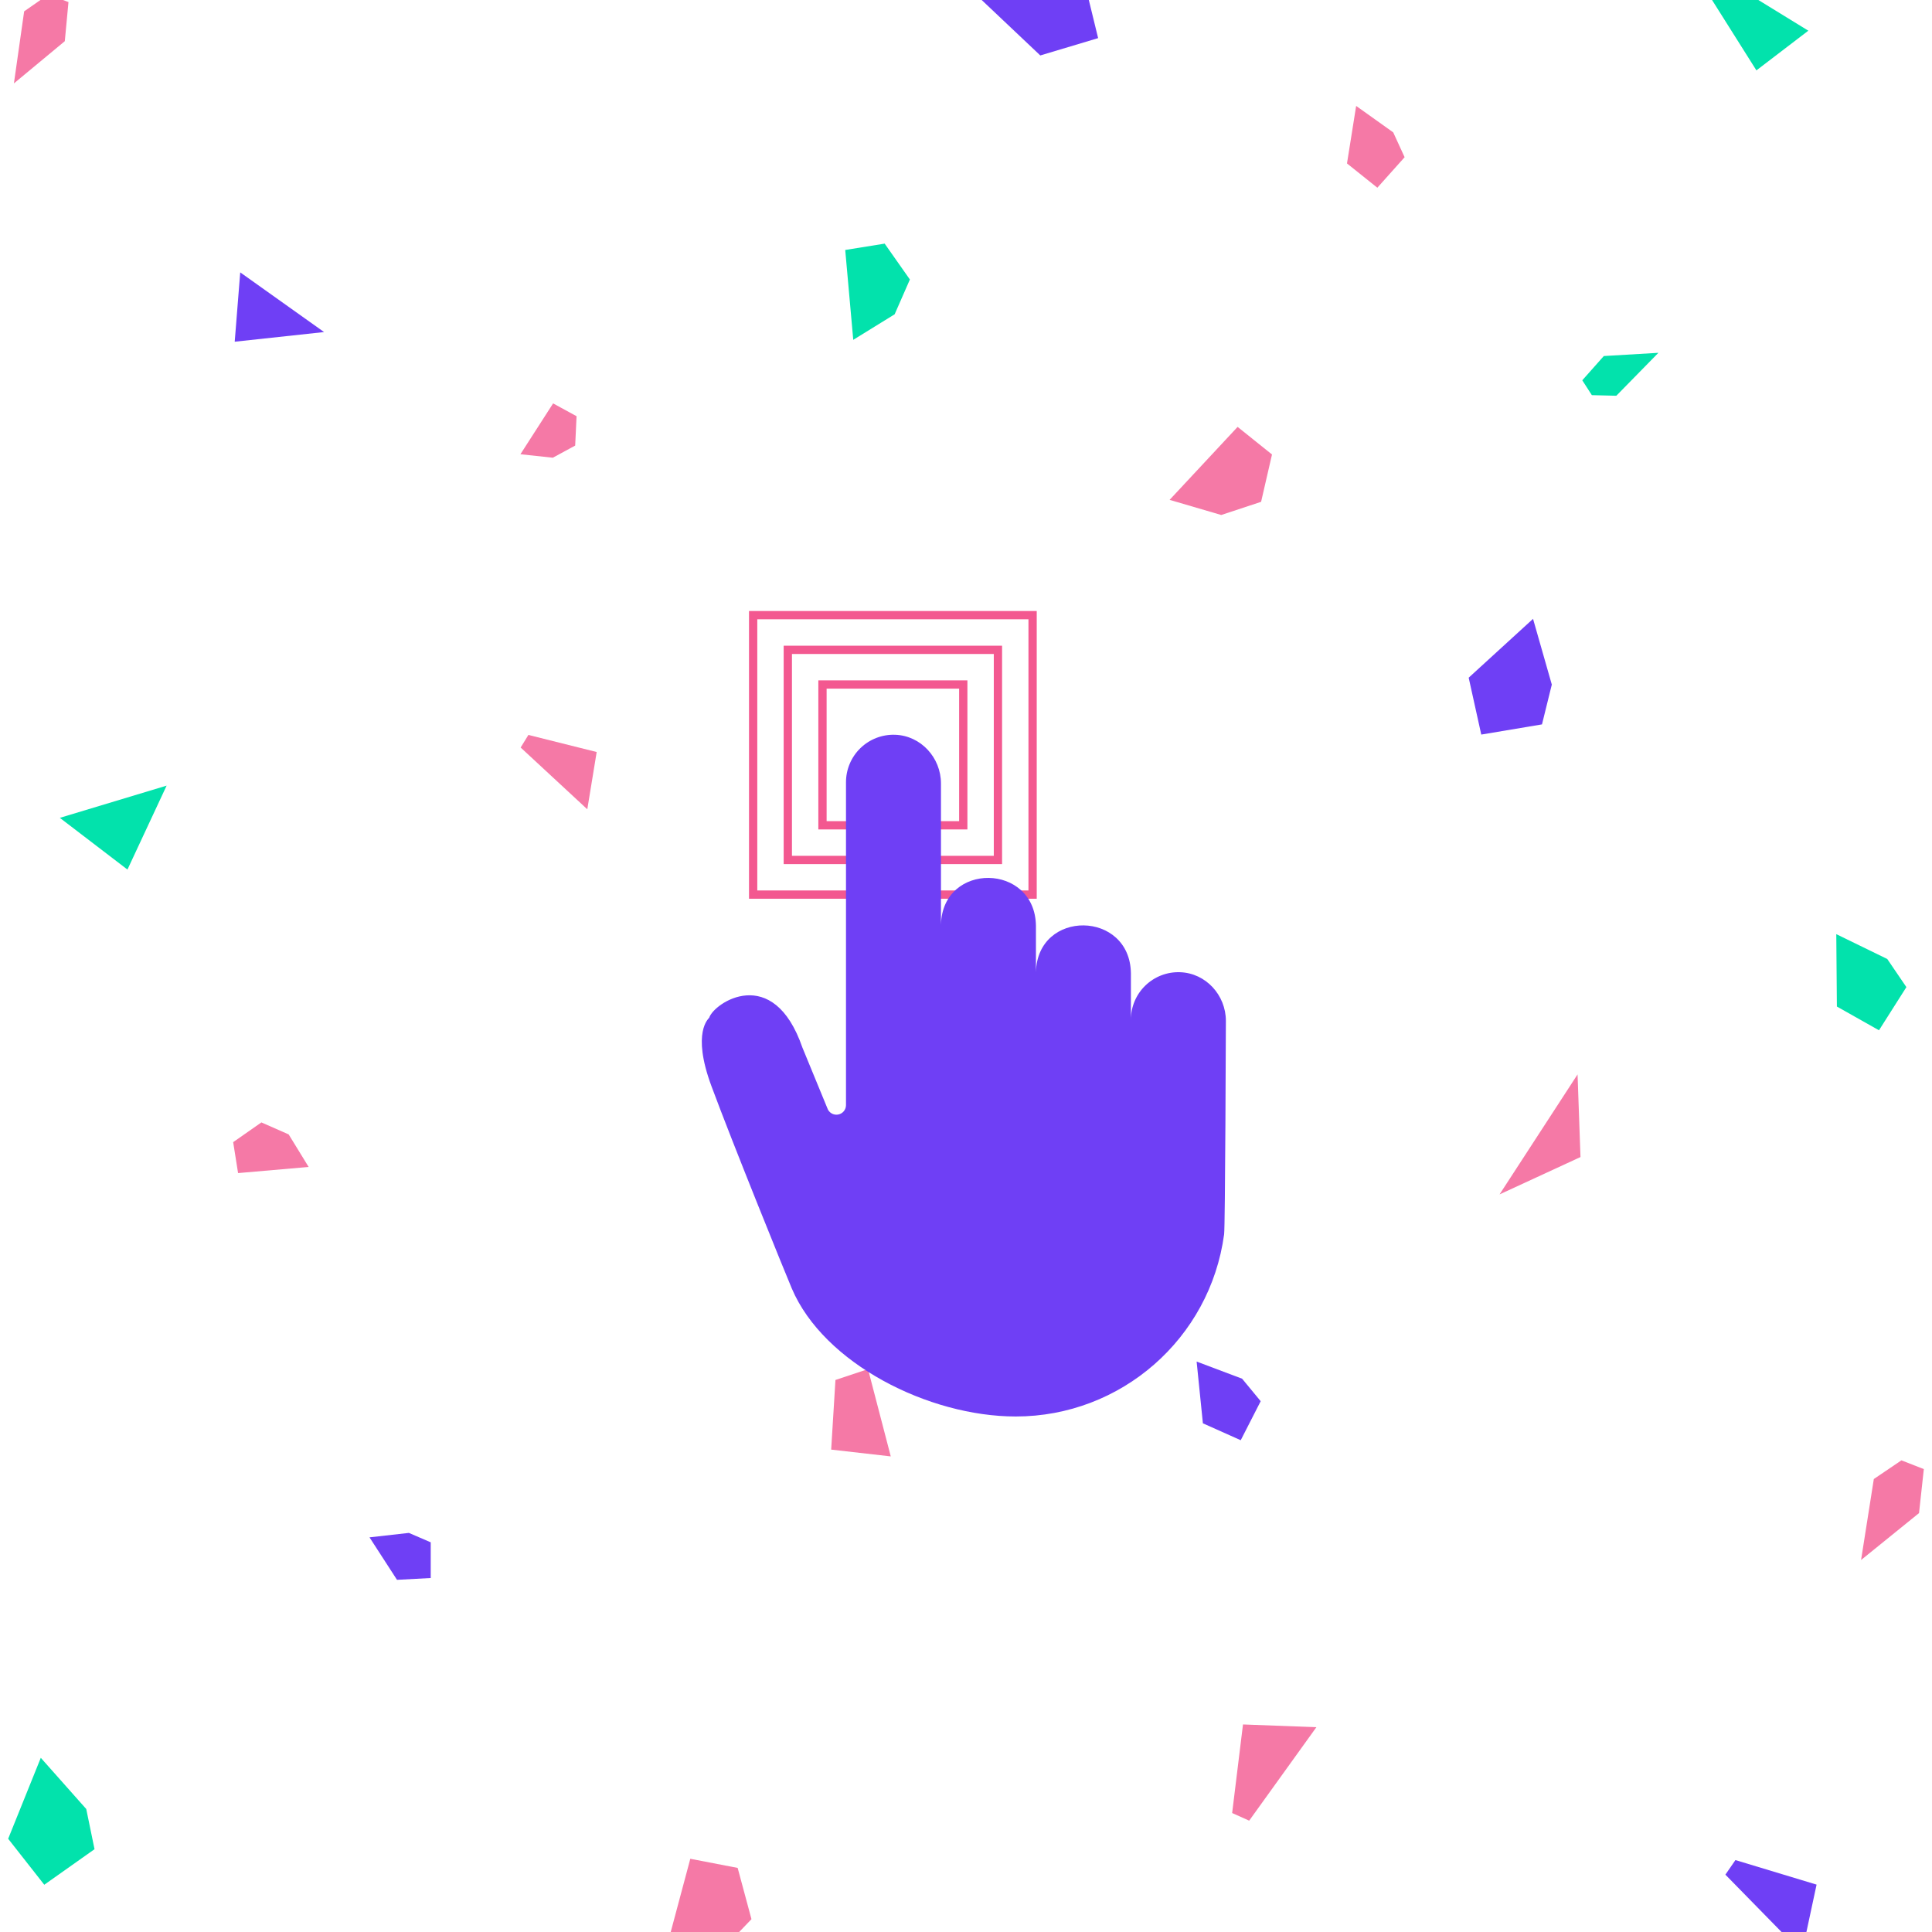 <svg id="ehcam122y3ze1" xmlns="http://www.w3.org/2000/svg" xmlns:xlink="http://www.w3.org/1999/xlink" viewBox="0 0 700 700" shape-rendering="geometricPrecision" text-rendering="geometricPrecision" width="700" height="700"><style><![CDATA[#ehcam122y3ze3_to {animation: ehcam122y3ze3_to__to 2000ms linear infinite normal forwards}@keyframes ehcam122y3ze3_to__to { 0% {transform: translate(477.65px,643.01px)} 30% {transform: translate(477.65px,643.01px)} 50% {transform: translate(339.465px,274.285px)} 75% {transform: translate(339.465px,274.285px)} 100% {transform: translate(477.65px,643.01px)} }#ehcam122y3ze4_to {animation: ehcam122y3ze4_to__to 2000ms linear infinite normal forwards}@keyframes ehcam122y3ze4_to__to { 0% {transform: translate(333.915px,106.48px)} 30% {transform: translate(333.915px,106.48px)} 50% {transform: translate(339.465px,274.285px)} 75% {transform: translate(339.465px,274.285px)} 100% {transform: translate(333.915px,106.48px)} }#ehcam122y3ze5_to {animation: ehcam122y3ze5_to__to 2000ms linear infinite normal forwards}@keyframes ehcam122y3ze5_to__to { 0% {transform: translate(657.62px,691.525px)} 30% {transform: translate(657.62px,691.525px)} 50% {transform: translate(339.465px,274.285px)} 75% {transform: translate(339.465px,274.285px)} 100% {transform: translate(657.62px,691.525px)} }#ehcam122y3ze6_to {animation: ehcam122y3ze6_to__to 2000ms linear infinite normal forwards}@keyframes ehcam122y3ze6_to__to { 0% {transform: translate(272.045px,693.335px)} 30% {transform: translate(272.045px,693.335px)} 50% {transform: translate(339.465px,274.285px)} 75% {transform: translate(339.465px,274.285px)} 100% {transform: translate(272.045px,693.335px)} }#ehcam122y3ze7_to {animation: ehcam122y3ze7_to__to 2000ms linear infinite normal forwards}@keyframes ehcam122y3ze7_to__to { 0% {transform: translate(160.93px,564.68px)} 30% {transform: translate(160.93px,564.68px)} 50% {transform: translate(339.465px,274.285px)} 75% {transform: translate(339.465px,274.285px)} 100% {transform: translate(160.93px,564.68px)} }#ehcam122y3ze8_to {animation: ehcam122y3ze8_to__to 2000ms linear infinite normal forwards}@keyframes ehcam122y3ze8_to__to { 0% {transform: translate(563.15px,245.965px)} 30% {transform: translate(563.15px,245.965px)} 50% {transform: translate(339.465px,274.285px)} 75% {transform: translate(339.465px,274.285px)} 100% {transform: translate(563.15px,245.965px)} }#ehcam122y3ze9_to {animation: ehcam122y3ze9_to__to 2000ms linear infinite normal forwards}@keyframes ehcam122y3ze9_to__to { 0% {transform: translate(573.935px,411.8px)} 30% {transform: translate(573.935px,411.8px)} 50% {transform: translate(339.465px,274.285px)} 75% {transform: translate(339.465px,274.285px)} 100% {transform: translate(573.935px,411.8px)} }#ehcam122y3ze10_to {animation: ehcam122y3ze10_to__to 2000ms linear infinite normal forwards}@keyframes ehcam122y3ze10_to__to { 0% {transform: translate(327.905px,512.65px)} 30% {transform: translate(327.905px,512.65px)} 50% {transform: translate(339.465px,274.285px)} 75% {transform: translate(339.465px,274.285px)} 100% {transform: translate(327.905px,512.65px)} }#ehcam122y3ze11_to {animation: ehcam122y3ze11_to__to 2000ms linear infinite normal forwards}@keyframes ehcam122y3ze11_to__to { 0% {transform: translate(34.565px,660.665px)} 30% {transform: translate(34.565px,660.665px)} 50% {transform: translate(339.465px,274.285px)} 75% {transform: translate(339.465px,274.285px)} 100% {transform: translate(34.565px,660.665px)} }#ehcam122y3ze12_to {animation: ehcam122y3ze12_to__to 2000ms linear infinite normal forwards}@keyframes ehcam122y3ze12_to__to { 0% {transform: translate(701.63px,547.945px)} 30% {transform: translate(701.63px,547.945px)} 50% {transform: translate(339.465px,274.285px)} 75% {transform: translate(339.465px,274.285px)} 100% {transform: translate(701.63px,547.945px)} }#ehcam122y3ze13_to {animation: ehcam122y3ze13_to__to 2000ms linear infinite normal forwards}@keyframes ehcam122y3ze13_to__to { 0% {transform: translate(693.98px,356.655px)} 30% {transform: translate(693.98px,356.655px)} 50% {transform: translate(339.465px,274.285px)} 75% {transform: translate(339.465px,274.285px)} 100% {transform: translate(693.98px,356.655px)} }#ehcam122y3ze14_to {animation: ehcam122y3ze14_to__to 2000ms linear infinite normal forwards}@keyframes ehcam122y3ze14_to__to { 0% {transform: translate(461.125px,508.35px)} 30% {transform: translate(461.125px,508.35px)} 50% {transform: translate(339.465px,274.285px)} 75% {transform: translate(339.465px,274.285px)} 100% {transform: translate(461.125px,508.35px)} }#ehcam122y3ze15_to {animation: ehcam122y3ze15_to__to 2000ms linear infinite normal forwards}@keyframes ehcam122y3ze15_to__to { 0% {transform: translate(114.115px,416.63px)} 30% {transform: translate(114.115px,416.63px)} 50% {transform: translate(339.465px,274.285px)} 75% {transform: translate(339.465px,274.285px)} 100% {transform: translate(114.115px,416.63px)} }#ehcam122y3ze16_to {animation: ehcam122y3ze16_to__to 2000ms linear infinite normal forwards}@keyframes ehcam122y3ze16_to__to { 0% {transform: translate(56.985px,300.635px)} 30% {transform: translate(56.985px,300.635px)} 50% {transform: translate(339.465px,274.285px)} 75% {transform: translate(339.465px,274.285px)} 100% {transform: translate(56.985px,300.635px)} }#ehcam122y3ze17_to {animation: ehcam122y3ze17_to__to 2000ms linear infinite normal forwards}@keyframes ehcam122y3ze17_to__to { 0% {transform: translate(603.04px,136.39px)} 30% {transform: translate(603.04px,136.39px)} 50% {transform: translate(339.465px,274.285px)} 75% {transform: translate(339.465px,274.285px)} 100% {transform: translate(603.04px,136.39px)} }#ehcam122y3ze18_to {animation: ehcam122y3ze18_to__to 2000ms linear infinite normal forwards}@keyframes ehcam122y3ze18_to__to { 0% {transform: translate(458.28px,171.41px)} 30% {transform: translate(458.28px,171.41px)} 50% {transform: translate(339.465px,274.285px)} 75% {transform: translate(339.465px,274.285px)} 100% {transform: translate(458.28px,171.41px)} }#ehcam122y3ze19_to {animation: ehcam122y3ze19_to__to 2000ms linear infinite normal forwards}@keyframes ehcam122y3ze19_to__to { 0% {transform: translate(369.025px,354.895px)} 30% {transform: translate(369.025px,354.895px)} 50% {transform: translate(339.465px,274.285px)} 75% {transform: translate(339.465px,274.285px)} 100% {transform: translate(369.025px,354.895px)} }#ehcam122y3ze20_to {animation: ehcam122y3ze20_to__to 2000ms linear infinite normal forwards}@keyframes ehcam122y3ze20_to__to { 0% {transform: translate(117.19px,112.03px)} 30% {transform: translate(117.19px,112.03px)} 50% {transform: translate(339.465px,274.285px)} 75% {transform: translate(339.465px,274.285px)} 100% {transform: translate(117.19px,112.03px)} }#ehcam122y3ze21_to {animation: ehcam122y3ze21_to__to 2000ms linear infinite normal forwards}@keyframes ehcam122y3ze21_to__to { 0% {transform: translate(214.69px,156.78px)} 30% {transform: translate(214.69px,156.78px)} 50% {transform: translate(339.465px,274.285px)} 75% {transform: translate(339.465px,274.285px)} 100% {transform: translate(214.69px,156.78px)} }#ehcam122y3ze22_to {animation: ehcam122y3ze22_to__to 2000ms linear infinite normal forwards}@keyframes ehcam122y3ze22_to__to { 0% {transform: translate(218.375px,280.53px)} 30% {transform: translate(218.375px,280.53px)} 50% {transform: translate(339.465px,274.285px)} 75% {transform: translate(339.465px,274.285px)} 100% {transform: translate(218.375px,280.53px)} }#ehcam122y3ze23_to {animation: ehcam122y3ze23_to__to 2000ms linear infinite normal forwards}@keyframes ehcam122y3ze23_to__to { 0% {transform: translate(652.17px,7.71px)} 30% {transform: translate(652.17px,7.71px)} 50% {transform: translate(339.465px,274.285px)} 75% {transform: translate(339.465px,274.285px)} 100% {transform: translate(652.17px,7.71px)} }#ehcam122y3ze24_to {animation: ehcam122y3ze24_to__to 2000ms linear infinite normal forwards}@keyframes ehcam122y3ze24_to__to { 0% {transform: translate(514.44px,53.975px)} 30% {transform: translate(514.44px,53.975px)} 50% {transform: translate(339.465px,274.285px)} 75% {transform: translate(339.465px,274.285px)} 100% {transform: translate(514.44px,53.975px)} }#ehcam122y3ze25_to {animation: ehcam122y3ze25_to__to 2000ms linear infinite normal forwards}@keyframes ehcam122y3ze25_to__to { 0% {transform: translate(30.885px,14.88px)} 30% {transform: translate(30.885px,14.88px)} 50% {transform: translate(339.465px,274.285px)} 75% {transform: translate(339.465px,274.285px)} 100% {transform: translate(30.885px,14.88px)} }#ehcam122y3ze26_to {animation: ehcam122y3ze26_to__to 2000ms linear infinite normal forwards}@keyframes ehcam122y3ze26_to__to { 0% {transform: translate(391.455px,5.2px)} 30% {transform: translate(391.455px,5.2px)} 50% {transform: translate(339.465px,274.285px)} 75% {transform: translate(339.465px,274.285px)} 100% {transform: translate(391.455px,5.2px)} }#ehcam122y3ze27_tr {animation: ehcam122y3ze27_tr__tr 2000ms linear infinite normal forwards}@keyframes ehcam122y3ze27_tr__tr { 0% {transform: translate(323.505px,273.505px) rotate(0deg)} 25% {transform: translate(323.505px,273.505px) rotate(0deg);animation-timing-function: cubic-bezier(0.785,0.135,0.15,0.86)} 50% {transform: translate(323.505px,273.505px) rotate(90deg);animation-timing-function: cubic-bezier(0.785,0.135,0.15,0.86)} 70% {transform: translate(323.505px,273.505px) rotate(90deg);animation-timing-function: cubic-bezier(0.785,0.135,0.15,0.86)} 90% {transform: translate(323.505px,273.505px) rotate(180deg)} 100% {transform: translate(323.505px,273.505px) rotate(180deg)} }#ehcam122y3ze28 {animation: ehcam122y3ze28_s_p 2000ms linear infinite normal forwards}@keyframes ehcam122y3ze28_s_p { 0% {stroke: rgb(243,88,144)} 22.5% {stroke: rgb(111,63,245)} 48.5% {stroke: rgb(2,226,172)} 75% {stroke: rgb(243,88,144)} 100% {stroke: rgb(243,88,144)} }#ehcam122y3ze29 {animation: ehcam122y3ze29_s_p 2000ms linear infinite normal forwards}@keyframes ehcam122y3ze29_s_p { 0% {stroke: rgb(243,88,144)} 22.5% {stroke: rgb(111,63,245)} 48.5% {stroke: rgb(2,226,172)} 75% {stroke: rgb(243,88,144)} 100% {stroke: rgb(243,88,144)} }#ehcam122y3ze30 {animation: ehcam122y3ze30_s_p 2000ms linear infinite normal forwards}@keyframes ehcam122y3ze30_s_p { 0% {stroke: rgb(243,88,144)} 22.5% {stroke: rgb(111,63,245)} 48.5% {stroke: rgb(2,226,172)} 75% {stroke: rgb(243,88,144)} 100% {stroke: rgb(243,88,144)} }#ehcam122y3ze31_ts {animation: ehcam122y3ze31_ts__ts 2000ms linear infinite normal forwards}@keyframes ehcam122y3ze31_ts__ts { 0% {transform: translate(349.218px,389.715px) scale(1,1)} 10% {transform: translate(349.218px,389.715px) scale(1,1)} 20% {transform: translate(349.218px,389.715px) scale(1.1,1.1)} 30% {transform: translate(349.218px,389.715px) scale(1,1)} 60% {transform: translate(349.218px,389.715px) scale(1,1)} 70% {transform: translate(349.218px,389.715px) scale(1.1,1.1)} 80% {transform: translate(349.218px,389.715px) scale(1,1)} 100% {transform: translate(349.218px,389.715px) scale(1,1)} }]]></style><g id="ehcam122y3ze2" transform="matrix(1 0 0 1 -15.96 -0.78)"><g id="ehcam122y3ze3_to" transform="translate(477.65,643.01)"><path id="ehcam122y3ze3" d="M462.39,657.67L466.32,625.58L492.91,626.58L468.56,660.44Z" transform="translate(-477.65,-643.01)" fill="rgb(245,121,166)" stroke="none" stroke-width="1"/></g><g id="ehcam122y3ze4_to" transform="translate(333.915,106.48)"><path id="ehcam122y3ze4" d="M322.2,91.35L336.49,89.05L345.63,102.05L340.11,114.65L325.11,123.91Z" transform="translate(-333.915,-106.48)" fill="rgb(2,226,172)" stroke="none" stroke-width="1"/></g><g id="ehcam122y3ze5_to" transform="translate(657.62,691.525)"><path id="ehcam122y3ze5" d="M644.74,674.72L674.14,683.61L668.84,708.33L641.1,680Z" transform="translate(-657.62,-691.525)" fill="rgb(111,63,245)" stroke="none" stroke-width="1"/></g><g id="ehcam122y3ze6_to" transform="translate(272.045,693.335)"><path id="ehcam122y3ze6" d="M266.07,674.25L283.23,677.56L288.23,696.13L276.73,708.13L255.86,712.42Z" transform="translate(-272.045,-693.335)" fill="rgb(245,121,166)" stroke="none" stroke-width="1"/></g><g id="ehcam122y3ze7_to" transform="translate(160.93,564.68)"><path id="ehcam122y3ze7" d="M149.84,557.79L164.11,556.18L172.02,559.59L172.02,572.53L159.8,573.18Z" transform="translate(-160.93,-564.68)" fill="rgb(111,63,245)" stroke="none" stroke-width="1"/></g><g id="ehcam122y3ze8_to" transform="translate(563.15,245.965)"><path id="ehcam122y3ze8" d="M571.41,225L578.21,248.82L574.65,263.24L552.65,266.93L548.09,246.32Z" transform="translate(-563.15,-245.965)" fill="rgb(111,63,245)" stroke="none" stroke-width="1"/></g><g id="ehcam122y3ze9_to" transform="translate(573.935,411.8)"><path id="ehcam122y3ze9" d="M588.6,420L587.54,390.06L559.27,433.54Z" transform="translate(-573.935,-411.8)" fill="rgb(245,121,166)" stroke="none" stroke-width="1"/></g><g id="ehcam122y3ze10_to" transform="translate(327.905,512.65)"><path id="ehcam122y3ze10" d="M318.66,500.77L330.46,496.84L338.7,528.46L317.11,526Z" transform="translate(-327.905,-512.65)" fill="rgb(245,121,166)" stroke="none" stroke-width="1"/></g><g id="ehcam122y3ze11_to" transform="translate(34.565,660.665)"><path id="ehcam122y3ze11" d="M30.74,637.67L47.21,656.22L50.21,670.78L32,683.66L18.92,667Z" transform="translate(-34.565,-660.665)" fill="rgb(2,226,172)" stroke="none" stroke-width="1"/></g><g id="ehcam122y3ze12_to" transform="translate(701.63,547.945)"><path id="ehcam122y3ze12" d="M713,533.06L711.26,549L690.26,566L694.88,536.66L704.88,529.89Z" transform="translate(-701.63,-547.945)" fill="rgb(245,121,166)" stroke="none" stroke-width="1"/></g><g id="ehcam122y3ze13_to" transform="translate(693.98,356.655)"><path id="ehcam122y3ze13" d="M681.28,339.24L699.75,348.24L706.68,358.43L696.75,374.07L681.5,365.47Z" transform="translate(-693.98,-356.655)" fill="rgb(2,226,172)" stroke="none" stroke-width="1"/></g><g id="ehcam122y3ze14_to" transform="translate(461.125,508.35)"><path id="ehcam122y3ze14" d="M449.52,494.1L466,500.31L472.73,508.46L465.5,522.6L451.79,516.47Z" transform="translate(-461.125,-508.35)" fill="rgb(111,63,245)" stroke="none" stroke-width="1"/></g><g id="ehcam122y3ze15_to" transform="translate(114.115,416.63)"><path id="ehcam122y3ze15" d="M102.22,425.81L100.44,414.6L110.67,407.45L120.55,411.8L127.79,423.59Z" transform="translate(-114.115,-416.63)" fill="rgb(245,121,166)" stroke="none" stroke-width="1"/></g><g id="ehcam122y3ze16_to" transform="translate(56.985,300.635)"><path id="ehcam122y3ze16" d="M76.33,285.43L62.14,315.84L37.64,297.1Z" transform="translate(-56.985,-300.635)" fill="rgb(2,226,172)" stroke="none" stroke-width="1"/></g><g id="ehcam122y3ze17_to" transform="translate(603.04,136.39)"><path id="ehcam122y3ze17" d="M589.25,138.57L597.05,129.78L616.83,128.61L601.58,144.17L592.72,143.95Z" transform="translate(-603.04,-136.39)" fill="rgb(2,226,172)" stroke="none" stroke-width="1"/></g><g id="ehcam122y3ze18_to" transform="translate(458.28,171.41)"><path id="ehcam122y3ze18" d="M464.37,155.45L476.83,165.45L472.88,182.6L458.44,187.37L439.73,181.89Z" transform="translate(-458.28,-171.41)" fill="rgb(245,121,166)" stroke="none" stroke-width="1"/></g><g id="ehcam122y3ze19_to" transform="translate(369.025,354.895)"><path id="ehcam122y3ze19" d="M386.05,363.45L353.25,341.58L352,368.21Z" transform="translate(-369.025,-354.895)" fill="rgb(2,226,172)" stroke="none" stroke-width="1"/></g><g id="ehcam122y3ze20_to" transform="translate(117.19,112.03)"><path id="ehcam122y3ze20" d="M133.38,121.09L103,99.47L101,124.59Z" transform="translate(-117.19,-112.03)" fill="rgb(111,63,245)" stroke="none" stroke-width="1"/></g><g id="ehcam122y3ze21_to" transform="translate(214.69,156.78)"><path id="ehcam122y3ze21" d="M216.36,146.94L224.86,151.58L224.36,162.22L216.26,166.62L204.52,165.36Z" transform="translate(-214.69,-156.78)" fill="rgb(245,121,166)" stroke="none" stroke-width="1"/></g><g id="ehcam122y3ze22_to" transform="translate(218.375,280.53)"><path id="ehcam122y3ze22" d="M207.41,267.06L232.15,273.25L228.75,294L204.6,271.62Z" transform="translate(-218.375,-280.53)" fill="rgb(245,121,166)" stroke="none" stroke-width="1"/></g><g id="ehcam122y3ze23_to" transform="translate(652.17,7.71)"><path id="ehcam122y3ze23" d="M671.15,11.9L634.09,-10.86L633.19,-4.1L652.34,26.28Z" transform="translate(-652.17,-7.71)" fill="rgb(2,226,172)" stroke="none" stroke-width="1"/></g><g id="ehcam122y3ze24_to" transform="translate(514.44,53.975)"><path id="ehcam122y3ze24" d="M507.32,39.16L520.75,48.74L524.88,57.74L515,68.79L504,60Z" transform="translate(-514.44,-53.975)" fill="rgb(245,121,166)" stroke="none" stroke-width="1"/></g><g id="ehcam122y3ze25_to" transform="translate(30.885,14.88)"><path id="ehcam122y3ze25" d="M40.77,1.53L39.44,15.7L21,31L24.71,4.89L33.52,-1.24Z" transform="translate(-30.885,-14.88)" fill="rgb(245,121,166)" stroke="none" stroke-width="1"/></g><g id="ehcam122y3ze26_to" transform="translate(391.455,5.2)"><path id="ehcam122y3ze26" d="M369.08,-1.64L393.17,-10.47L408.35,-7.88L413.83,14.59L392.88,20.87Z" transform="translate(-391.455,-5.2)" fill="rgb(111,63,245)" stroke="none" stroke-width="1"/></g></g><g id="ehcam122y3ze27_tr" transform="translate(323.505,273.505) rotate(0)"><g id="ehcam122y3ze27" transform="translate(-332.505,-358.505)"><rect id="ehcam122y3ze28" width="101.25" height="101.25" rx="0" ry="0" transform="matrix(1 0 0 1 281.88 307.88)" fill="none" stroke="rgb(243,88,144)" stroke-width="3" stroke-miterlimit="10"/><rect id="ehcam122y3ze29" width="76.13" height="76.13" rx="0" ry="0" transform="matrix(1 0 0 1 294.44 320.45)" fill="none" stroke="rgb(243,88,144)" stroke-width="3" stroke-miterlimit="10"/><rect id="ehcam122y3ze30" width="51.01" height="51.01" rx="0" ry="0" transform="matrix(1 0 0 1 307 333.01)" fill="none" stroke="rgb(243,88,144)" stroke-width="3" stroke-miterlimit="10"/></g></g><g id="ehcam122y3ze31_ts" transform="translate(349.218,389.715) scale(1,1)"><path id="ehcam122y3ze31" d="M444.16,369.89C444.16,360.54,436.89,352.56,427.54,352.25C422.878,352.087,418.35,353.826,414.995,357.068C411.64,360.309,409.747,364.775,409.75,369.44L409.75,352.69C409.49,329.78,375.87,329.35,375.34,352.24L375.34,335.48C375.08,312.57,341.46,312.15,340.93,335.03L340.93,283.87C340.93,274.52,333.66,266.53,324.31,266.22C319.647,266.06,315.119,267.801,311.765,271.044C308.41,274.287,306.517,278.754,306.52,283.42L306.52,400.42C306.514,402.124,305.271,403.572,303.587,403.836C301.903,404.099,300.277,403.101,299.75,401.48L290.75,379.61C280.13,348.81,258.57,363.47,256.96,368.74C256.87,369,250.47,373.83,257.76,393.5C265.46,414.28,284.37,460.92,286.88,466.83C298.48,494.1,336.52,513.22,368.03,513.22C406.166,513.217,438.424,485.014,443.52,447.22C443.92,444.72,444.16,369.89,444.16,369.89Z" transform="translate(-349.218,-389.715)" fill="rgb(111,63,245)" stroke="none" stroke-width="1"/></g></svg>